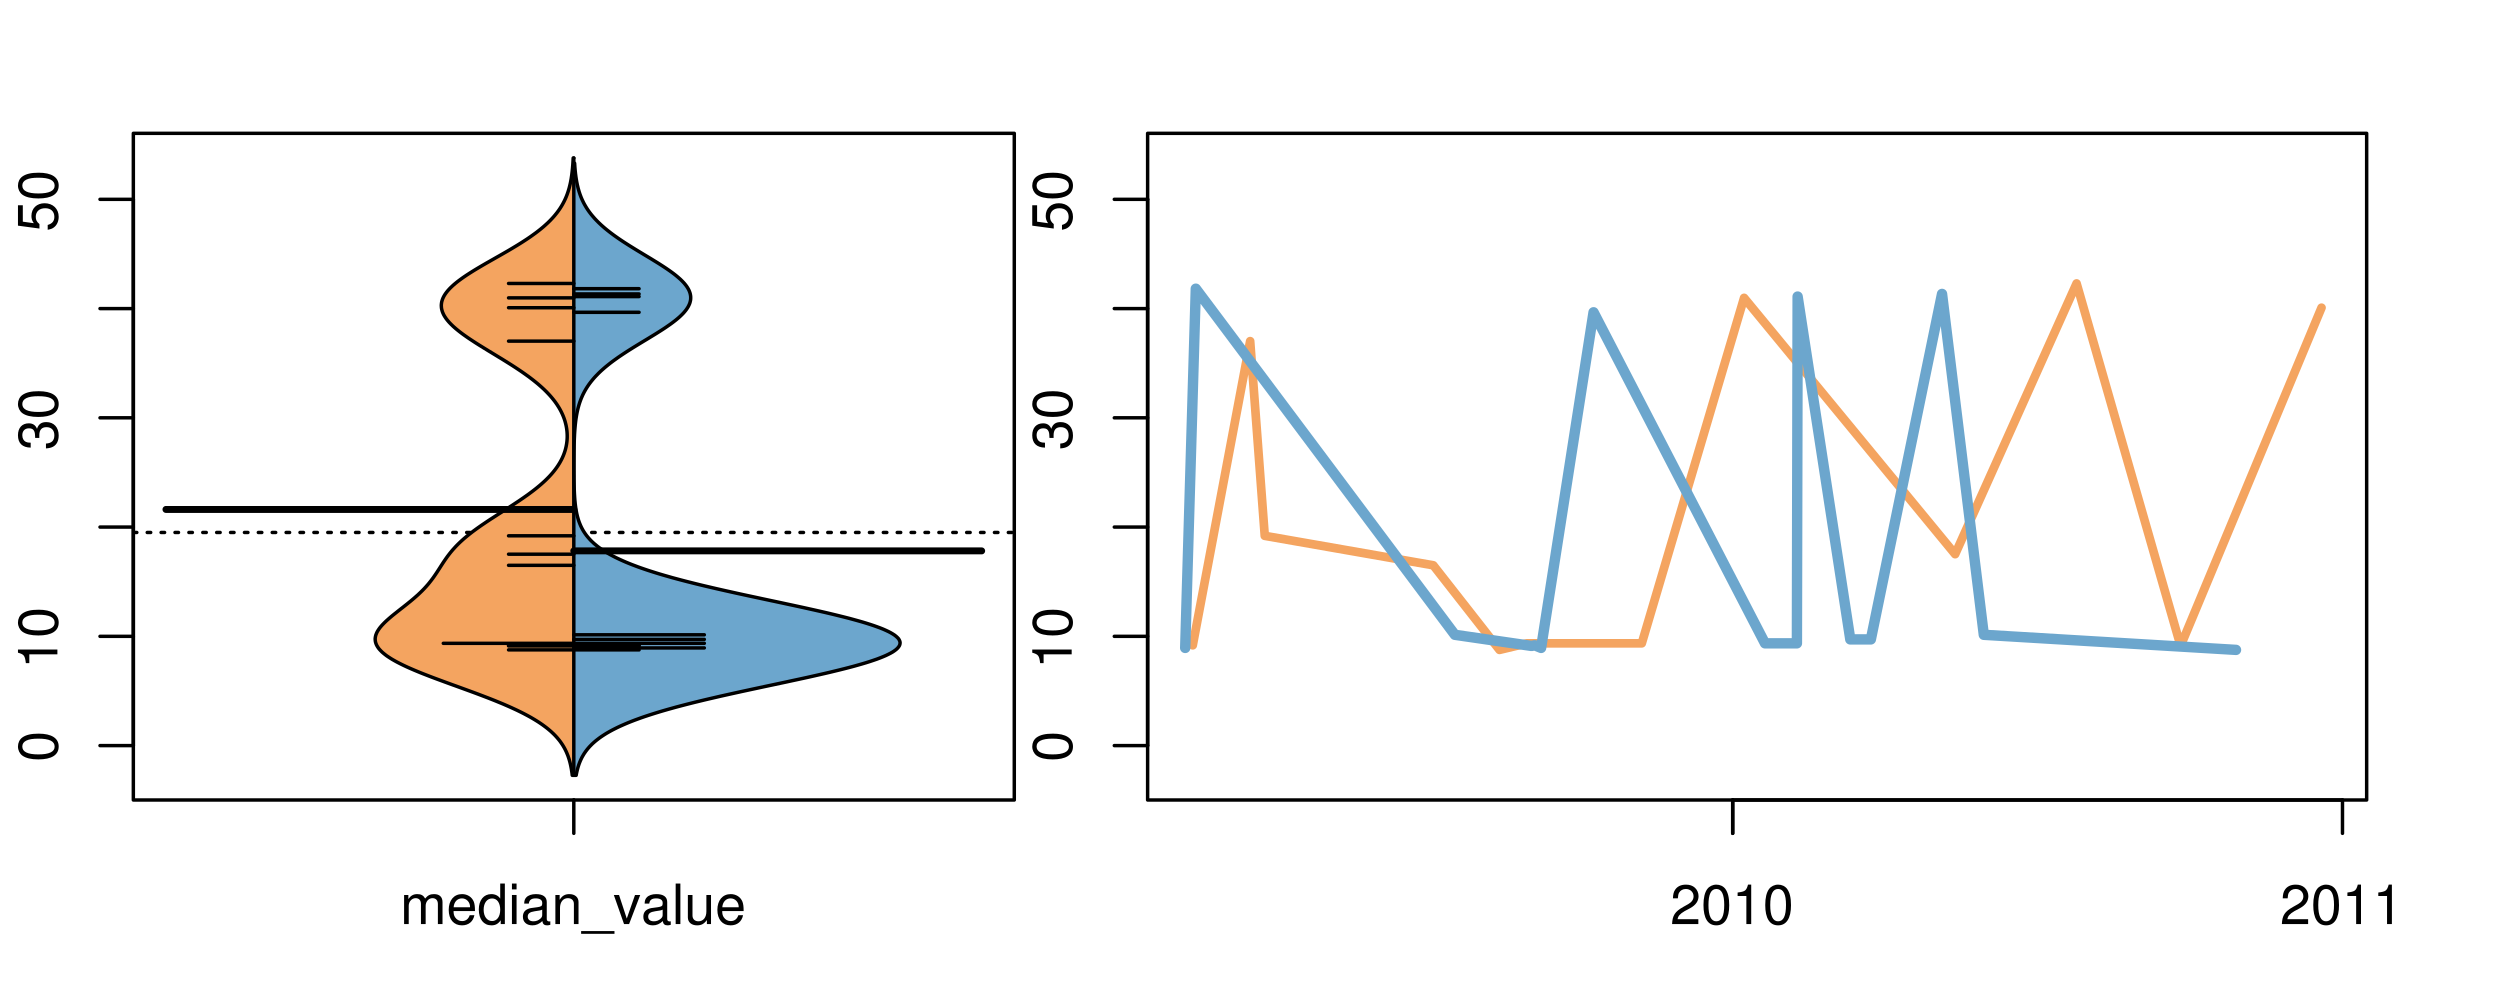 <?xml version="1.0" encoding="UTF-8"?>
<svg xmlns="http://www.w3.org/2000/svg" xmlns:xlink="http://www.w3.org/1999/xlink" width="540pt" height="216pt" viewBox="0 0 540 216" version="1.1">
<defs>
<g>
<symbol overflow="visible" id="glyph0-0">
<path style="stroke:none;" d="M -8.516 -3.297 C -8.516 -2.516 -8.156 -1.781 -7.578 -1.344 C -6.828 -0.797 -5.688 -0.516 -4.109 -0.516 C -1.25 -0.516 0.281 -1.469 0.281 -3.297 C 0.281 -5.094 -1.25 -6.078 -4.047 -6.078 C -5.703 -6.078 -6.797 -5.812 -7.578 -5.25 C -8.172 -4.812 -8.516 -4.109 -8.516 -3.297 Z M -7.578 -3.297 C -7.578 -4.438 -6.422 -5 -4.141 -5 C -1.734 -5 -0.594 -4.453 -0.594 -3.281 C -0.594 -2.156 -1.781 -1.594 -4.109 -1.594 C -6.438 -1.594 -7.578 -2.156 -7.578 -3.297 Z M -7.578 -3.297 "/>
</symbol>
<symbol overflow="visible" id="glyph0-1">
<path style="stroke:none;" d="M -6.062 -3.109 L 0 -3.109 L 0 -4.156 L -8.516 -4.156 L -8.516 -3.469 C -7.203 -3.094 -7.016 -2.859 -6.812 -1.219 L -6.062 -1.219 Z M -6.062 -3.109 "/>
</symbol>
<symbol overflow="visible" id="glyph0-2">
<path style="stroke:none;" d="M -3.906 -2.656 L -3.906 -3.234 C -3.906 -4.391 -3.391 -4.984 -2.359 -4.984 C -1.297 -4.984 -0.656 -4.328 -0.656 -3.234 C -0.656 -2.078 -1.234 -1.516 -2.469 -1.438 L -2.469 -0.391 C -1.781 -0.438 -1.344 -0.547 -0.953 -0.75 C -0.141 -1.188 0.281 -2.031 0.281 -3.188 C 0.281 -4.938 -0.766 -6.078 -2.375 -6.078 C -3.453 -6.078 -4.062 -5.656 -4.406 -4.625 C -4.719 -5.422 -5.312 -5.812 -6.172 -5.812 C -7.625 -5.812 -8.516 -4.844 -8.516 -3.234 C -8.516 -1.516 -7.578 -0.594 -5.766 -0.562 L -5.766 -1.625 C -6.281 -1.625 -6.562 -1.688 -6.828 -1.812 C -7.297 -2.047 -7.578 -2.578 -7.578 -3.234 C -7.578 -4.172 -7.031 -4.734 -6.125 -4.734 C -5.531 -4.734 -5.172 -4.531 -4.984 -4.062 C -4.859 -3.766 -4.812 -3.391 -4.797 -2.656 Z M -3.906 -2.656 "/>
</symbol>
<symbol overflow="visible" id="glyph0-3">
<path style="stroke:none;" d="M -8.516 -5.719 L -8.516 -1.312 L -3.875 -0.688 L -3.875 -1.656 C -4.469 -2.141 -4.672 -2.562 -4.672 -3.219 C -4.672 -4.359 -3.891 -5.078 -2.625 -5.078 C -1.406 -5.078 -0.656 -4.375 -0.656 -3.219 C -0.656 -2.297 -1.125 -1.734 -2.094 -1.469 L -2.094 -0.422 C -1.391 -0.562 -1.062 -0.688 -0.75 -0.938 C -0.094 -1.422 0.281 -2.281 0.281 -3.234 C 0.281 -4.953 -0.969 -6.156 -2.766 -6.156 C -4.453 -6.156 -5.609 -5.047 -5.609 -3.406 C -5.609 -2.812 -5.453 -2.328 -5.094 -1.844 L -7.469 -2.172 L -7.469 -5.719 Z M -8.516 -5.719 "/>
</symbol>
<symbol overflow="visible" id="glyph0-4">
<path style="stroke:none;" d="M -8.75 -5.938 L -8.75 -4.938 L -5.5 -4.938 C -6.125 -4.531 -6.469 -3.859 -6.469 -3.016 C -6.469 -1.375 -5.156 -0.312 -3.156 -0.312 C -1.031 -0.312 0.281 -1.359 0.281 -3.047 C 0.281 -3.906 -0.047 -4.516 -0.828 -5.047 L 0 -5.047 L 0 -5.938 Z M -5.531 -3.188 C -5.531 -4.266 -4.578 -4.938 -3.078 -4.938 C -1.625 -4.938 -0.656 -4.25 -0.656 -3.188 C -0.656 -2.094 -1.625 -1.359 -3.094 -1.359 C -4.562 -1.359 -5.531 -2.094 -5.531 -3.188 Z M -5.531 -3.188 "/>
</symbol>
<symbol overflow="visible" id="glyph0-5">
<path style="stroke:none;" d="M -6.281 -3.094 L -6.281 -2.047 L -7.266 -2.047 C -7.688 -2.047 -7.906 -2.297 -7.906 -2.75 C -7.906 -2.828 -7.906 -2.875 -7.891 -3.094 L -8.719 -3.094 C -8.766 -2.875 -8.781 -2.734 -8.781 -2.531 C -8.781 -1.609 -8.25 -1.062 -7.359 -1.062 L -6.281 -1.062 L -6.281 -0.219 L -5.469 -0.219 L -5.469 -1.062 L 0 -1.062 L 0 -2.047 L -5.469 -2.047 L -5.469 -3.094 Z M -6.281 -3.094 "/>
</symbol>
<symbol overflow="visible" id="glyph0-6">
<path style="stroke:none;" d="M 1.516 -6.938 L 1.516 0.266 L 2.109 0.266 L 2.109 -6.938 Z M 1.516 -6.938 "/>
</symbol>
<symbol overflow="visible" id="glyph0-7">
<path style="stroke:none;" d="M -6.469 -3.266 C -6.469 -1.5 -5.203 -0.438 -3.094 -0.438 C -0.984 -0.438 0.281 -1.484 0.281 -3.281 C 0.281 -5.047 -0.984 -6.125 -3.047 -6.125 C -5.219 -6.125 -6.469 -5.078 -6.469 -3.266 Z M -5.547 -3.281 C -5.547 -4.406 -4.625 -5.078 -3.062 -5.078 C -1.578 -5.078 -0.641 -4.375 -0.641 -3.281 C -0.641 -2.156 -1.578 -1.469 -3.094 -1.469 C -4.609 -1.469 -5.547 -2.156 -5.547 -3.281 Z M -5.547 -3.281 "/>
</symbol>
<symbol overflow="visible" id="glyph0-8">
<path style="stroke:none;" d="M -8.75 -1.828 L -8.75 -0.812 L 0 -0.812 L 0 -1.828 Z M -8.75 -1.828 "/>
</symbol>
<symbol overflow="visible" id="glyph0-9">
<path style="stroke:none;" d="M -1.25 -2.297 L -1.25 -1.047 L 0 -1.047 L 0 -2.297 Z M -1.25 -2.297 "/>
</symbol>
<symbol overflow="visible" id="glyph0-10">
<path style="stroke:none;" d="M -1.047 -6.078 L -1.047 -1.594 C -1.734 -1.703 -2.188 -2.094 -2.797 -3.125 L -3.438 -4.328 C -4.094 -5.516 -4.969 -6.125 -6.016 -6.125 C -6.719 -6.125 -7.375 -5.844 -7.844 -5.344 C -8.297 -4.844 -8.516 -4.219 -8.516 -3.406 C -8.516 -2.328 -8.125 -1.531 -7.406 -1.062 C -6.953 -0.75 -6.422 -0.625 -5.562 -0.594 L -5.562 -1.656 C -6.125 -1.688 -6.484 -1.766 -6.75 -1.906 C -7.266 -2.188 -7.578 -2.734 -7.578 -3.375 C -7.578 -4.328 -6.906 -5.047 -5.984 -5.047 C -5.312 -5.047 -4.734 -4.656 -4.312 -3.906 L -3.688 -2.797 C -2.672 -1.016 -1.875 -0.5 0 -0.406 L 0 -6.078 Z M -1.047 -6.078 "/>
</symbol>
<symbol overflow="visible" id="glyph0-11">
<path style="stroke:none;" d="M 0 -3.422 L -6.281 -5.828 L -6.281 -4.703 L -1.188 -2.922 L -6.281 -1.25 L -6.281 -0.125 L 0 -2.328 Z M 0 -3.422 "/>
</symbol>
<symbol overflow="visible" id="glyph0-12">
<path style="stroke:none;" d="M -0.594 -6.422 C -0.562 -6.312 -0.562 -6.266 -0.562 -6.203 C -0.562 -5.859 -0.75 -5.656 -1.062 -5.656 L -4.75 -5.656 C -5.875 -5.656 -6.469 -4.844 -6.469 -3.297 C -6.469 -2.391 -6.203 -1.625 -5.734 -1.219 C -5.406 -0.922 -5.047 -0.797 -4.422 -0.781 L -4.422 -1.781 C -5.203 -1.875 -5.547 -2.328 -5.547 -3.266 C -5.547 -4.156 -5.203 -4.672 -4.609 -4.672 L -4.344 -4.672 C -3.922 -4.672 -3.75 -4.422 -3.641 -3.625 C -3.469 -2.203 -3.422 -1.984 -3.266 -1.609 C -2.969 -0.875 -2.406 -0.5 -1.578 -0.5 C -0.438 -0.5 0.281 -1.297 0.281 -2.562 C 0.281 -3.359 0 -4 -0.641 -4.703 C -0.016 -4.781 0.281 -5.094 0.281 -5.734 C 0.281 -5.938 0.25 -6.094 0.172 -6.422 Z M -1.984 -4.672 C -1.641 -4.672 -1.438 -4.578 -1.156 -4.266 C -0.797 -3.859 -0.594 -3.375 -0.594 -2.781 C -0.594 -2 -0.969 -1.547 -1.609 -1.547 C -2.266 -1.547 -2.609 -1.984 -2.766 -3.062 C -2.906 -4.109 -2.953 -4.328 -3.109 -4.672 Z M -1.984 -4.672 "/>
</symbol>
<symbol overflow="visible" id="glyph0-13">
<path style="stroke:none;" d="M 0 -5.781 L -6.281 -5.781 L -6.281 -4.781 L -2.719 -4.781 C -1.438 -4.781 -0.594 -4.109 -0.594 -3.078 C -0.594 -2.281 -1.078 -1.781 -1.844 -1.781 L -6.281 -1.781 L -6.281 -0.781 L -1.438 -0.781 C -0.391 -0.781 0.281 -1.562 0.281 -2.781 C 0.281 -3.703 -0.047 -4.297 -0.875 -4.891 L 0 -4.891 Z M 0 -5.781 "/>
</symbol>
<symbol overflow="visible" id="glyph0-14">
<path style="stroke:none;" d="M -2.812 -6.156 C -3.766 -6.156 -4.344 -6.078 -4.812 -5.906 C -5.844 -5.5 -6.469 -4.531 -6.469 -3.359 C -6.469 -1.609 -5.125 -0.484 -3.062 -0.484 C -1 -0.484 0.281 -1.578 0.281 -3.344 C 0.281 -4.781 -0.547 -5.766 -1.906 -6.031 L -1.906 -5.016 C -1.078 -4.734 -0.641 -4.172 -0.641 -3.375 C -0.641 -2.734 -0.938 -2.203 -1.469 -1.859 C -1.828 -1.625 -2.188 -1.531 -2.812 -1.531 Z M -3.625 -1.547 C -4.781 -1.625 -5.547 -2.344 -5.547 -3.344 C -5.547 -4.328 -4.734 -5.094 -3.703 -5.094 C -3.672 -5.094 -3.641 -5.094 -3.625 -5.078 Z M -3.625 -1.547 "/>
</symbol>
<symbol overflow="visible" id="glyph1-0">
<path style="stroke:none;" d="M 0.844 -6.281 L 0.844 0 L 1.844 0 L 1.844 -3.953 C 1.844 -4.859 2.516 -5.594 3.328 -5.594 C 4.062 -5.594 4.484 -5.141 4.484 -4.328 L 4.484 0 L 5.5 0 L 5.5 -3.953 C 5.5 -4.859 6.156 -5.594 6.969 -5.594 C 7.703 -5.594 8.141 -5.125 8.141 -4.328 L 8.141 0 L 9.141 0 L 9.141 -4.719 C 9.141 -5.844 8.5 -6.469 7.312 -6.469 C 6.484 -6.469 5.969 -6.219 5.391 -5.516 C 5.016 -6.188 4.516 -6.469 3.703 -6.469 C 2.859 -6.469 2.297 -6.156 1.766 -5.406 L 1.766 -6.281 Z M 0.844 -6.281 "/>
</symbol>
<symbol overflow="visible" id="glyph1-1">
<path style="stroke:none;" d="M 6.156 -2.812 C 6.156 -3.766 6.078 -4.344 5.906 -4.812 C 5.5 -5.844 4.531 -6.469 3.359 -6.469 C 1.609 -6.469 0.484 -5.125 0.484 -3.062 C 0.484 -1 1.578 0.281 3.344 0.281 C 4.781 0.281 5.766 -0.547 6.031 -1.906 L 5.016 -1.906 C 4.734 -1.078 4.172 -0.641 3.375 -0.641 C 2.734 -0.641 2.203 -0.938 1.859 -1.469 C 1.625 -1.828 1.531 -2.188 1.531 -2.812 Z M 1.547 -3.625 C 1.625 -4.781 2.344 -5.547 3.344 -5.547 C 4.328 -5.547 5.094 -4.734 5.094 -3.703 C 5.094 -3.672 5.094 -3.641 5.078 -3.625 Z M 1.547 -3.625 "/>
</symbol>
<symbol overflow="visible" id="glyph1-2">
<path style="stroke:none;" d="M 5.938 -8.75 L 4.938 -8.75 L 4.938 -5.5 C 4.531 -6.125 3.859 -6.469 3.016 -6.469 C 1.375 -6.469 0.312 -5.156 0.312 -3.156 C 0.312 -1.031 1.359 0.281 3.047 0.281 C 3.906 0.281 4.516 -0.047 5.047 -0.828 L 5.047 0 L 5.938 0 Z M 3.188 -5.531 C 4.266 -5.531 4.938 -4.578 4.938 -3.078 C 4.938 -1.625 4.25 -0.656 3.188 -0.656 C 2.094 -0.656 1.359 -1.625 1.359 -3.094 C 1.359 -4.562 2.094 -5.531 3.188 -5.531 Z M 3.188 -5.531 "/>
</symbol>
<symbol overflow="visible" id="glyph1-3">
<path style="stroke:none;" d="M 1.797 -6.281 L 0.797 -6.281 L 0.797 0 L 1.797 0 Z M 1.797 -8.75 L 0.797 -8.75 L 0.797 -7.484 L 1.797 -7.484 Z M 1.797 -8.75 "/>
</symbol>
<symbol overflow="visible" id="glyph1-4">
<path style="stroke:none;" d="M 6.422 -0.594 C 6.312 -0.562 6.266 -0.562 6.203 -0.562 C 5.859 -0.562 5.656 -0.75 5.656 -1.062 L 5.656 -4.75 C 5.656 -5.875 4.844 -6.469 3.297 -6.469 C 2.391 -6.469 1.625 -6.203 1.219 -5.734 C 0.922 -5.406 0.797 -5.047 0.781 -4.422 L 1.781 -4.422 C 1.875 -5.203 2.328 -5.547 3.266 -5.547 C 4.156 -5.547 4.672 -5.203 4.672 -4.609 L 4.672 -4.344 C 4.672 -3.922 4.422 -3.75 3.625 -3.641 C 2.203 -3.469 1.984 -3.422 1.609 -3.266 C 0.875 -2.969 0.5 -2.406 0.5 -1.578 C 0.5 -0.438 1.297 0.281 2.562 0.281 C 3.359 0.281 4 0 4.703 -0.641 C 4.781 -0.016 5.094 0.281 5.734 0.281 C 5.938 0.281 6.094 0.25 6.422 0.172 Z M 4.672 -1.984 C 4.672 -1.641 4.578 -1.438 4.266 -1.156 C 3.859 -0.797 3.375 -0.594 2.781 -0.594 C 2 -0.594 1.547 -0.969 1.547 -1.609 C 1.547 -2.266 1.984 -2.609 3.062 -2.766 C 4.109 -2.906 4.328 -2.953 4.672 -3.109 Z M 4.672 -1.984 "/>
</symbol>
<symbol overflow="visible" id="glyph1-5">
<path style="stroke:none;" d="M 0.844 -6.281 L 0.844 0 L 1.844 0 L 1.844 -3.469 C 1.844 -4.75 2.516 -5.594 3.547 -5.594 C 4.344 -5.594 4.844 -5.109 4.844 -4.359 L 4.844 0 L 5.844 0 L 5.844 -4.75 C 5.844 -5.797 5.062 -6.469 3.859 -6.469 C 2.922 -6.469 2.312 -6.109 1.766 -5.234 L 1.766 -6.281 Z M 0.844 -6.281 "/>
</symbol>
<symbol overflow="visible" id="glyph1-6">
<path style="stroke:none;" d="M 6.938 1.516 L -0.266 1.516 L -0.266 2.109 L 6.938 2.109 Z M 6.938 1.516 "/>
</symbol>
<symbol overflow="visible" id="glyph1-7">
<path style="stroke:none;" d="M 3.422 0 L 5.828 -6.281 L 4.703 -6.281 L 2.922 -1.188 L 1.25 -6.281 L 0.125 -6.281 L 2.328 0 Z M 3.422 0 "/>
</symbol>
<symbol overflow="visible" id="glyph1-8">
<path style="stroke:none;" d="M 1.828 -8.75 L 0.812 -8.75 L 0.812 0 L 1.828 0 Z M 1.828 -8.75 "/>
</symbol>
<symbol overflow="visible" id="glyph1-9">
<path style="stroke:none;" d="M 5.781 0 L 5.781 -6.281 L 4.781 -6.281 L 4.781 -2.719 C 4.781 -1.438 4.109 -0.594 3.078 -0.594 C 2.281 -0.594 1.781 -1.078 1.781 -1.844 L 1.781 -6.281 L 0.781 -6.281 L 0.781 -1.438 C 0.781 -0.391 1.562 0.281 2.781 0.281 C 3.703 0.281 4.297 -0.047 4.891 -0.875 L 4.891 0 Z M 5.781 0 "/>
</symbol>
<symbol overflow="visible" id="glyph1-10">
<path style="stroke:none;" d="M 6.078 -1.047 L 1.594 -1.047 C 1.703 -1.734 2.094 -2.188 3.125 -2.797 L 4.328 -3.438 C 5.516 -4.094 6.125 -4.969 6.125 -6.016 C 6.125 -6.719 5.844 -7.375 5.344 -7.844 C 4.844 -8.297 4.219 -8.516 3.406 -8.516 C 2.328 -8.516 1.531 -8.125 1.062 -7.406 C 0.75 -6.953 0.625 -6.422 0.594 -5.562 L 1.656 -5.562 C 1.688 -6.125 1.766 -6.484 1.906 -6.75 C 2.188 -7.266 2.734 -7.578 3.375 -7.578 C 4.328 -7.578 5.047 -6.906 5.047 -5.984 C 5.047 -5.312 4.656 -4.734 3.906 -4.312 L 2.797 -3.688 C 1.016 -2.672 0.5 -1.875 0.406 0 L 6.078 0 Z M 6.078 -1.047 "/>
</symbol>
<symbol overflow="visible" id="glyph1-11">
<path style="stroke:none;" d="M 3.297 -8.516 C 2.516 -8.516 1.781 -8.156 1.344 -7.578 C 0.797 -6.828 0.516 -5.688 0.516 -4.109 C 0.516 -1.25 1.469 0.281 3.297 0.281 C 5.094 0.281 6.078 -1.25 6.078 -4.047 C 6.078 -5.703 5.812 -6.797 5.25 -7.578 C 4.812 -8.172 4.109 -8.516 3.297 -8.516 Z M 3.297 -7.578 C 4.438 -7.578 5 -6.422 5 -4.141 C 5 -1.734 4.453 -0.594 3.281 -0.594 C 2.156 -0.594 1.594 -1.781 1.594 -4.109 C 1.594 -6.438 2.156 -7.578 3.297 -7.578 Z M 3.297 -7.578 "/>
</symbol>
<symbol overflow="visible" id="glyph1-12">
<path style="stroke:none;" d="M 3.109 -6.062 L 3.109 0 L 4.156 0 L 4.156 -8.516 L 3.469 -8.516 C 3.094 -7.203 2.859 -7.016 1.219 -6.812 L 1.219 -6.062 Z M 3.109 -6.062 "/>
</symbol>
</g>
<clipPath id="clip1">
  <path d="M 28.801 28.801 L 220.086 28.801 L 220.086 173.801 L 28.801 173.801 Z M 28.801 28.801 "/>
</clipPath>
<clipPath id="clip2">
  <path d="M 247.887 28.801 L 512.199 28.801 L 512.199 173.801 L 247.887 173.801 Z M 247.887 28.801 "/>
</clipPath>
<clipPath id="clip3">
  <path d="M 233.484 14.398 L 526.598 14.398 L 526.598 188.199 L 233.484 188.199 Z M 233.484 14.398 "/>
</clipPath>
<clipPath id="clip4">
  <path d="M 247.887 28.801 L 512.199 28.801 L 512.199 173.801 L 247.887 173.801 Z M 247.887 28.801 "/>
</clipPath>
</defs>
<g id="surface141">
<path style="fill:none;stroke-width:0.75;stroke-linecap:round;stroke-linejoin:round;stroke:rgb(0%,0%,0%);stroke-opacity:1;stroke-miterlimit:10;" d="M 28.801 172.801 L 219.086 172.801 L 219.086 28.801 L 28.801 28.801 L 28.801 172.801 "/>
<path style="fill:none;stroke-width:0.75;stroke-linecap:round;stroke-linejoin:round;stroke:rgb(0%,0%,0%);stroke-opacity:1;stroke-miterlimit:10;" d="M 28.801 161.047 L 28.801 43.055 "/>
<path style="fill:none;stroke-width:0.75;stroke-linecap:round;stroke-linejoin:round;stroke:rgb(0%,0%,0%);stroke-opacity:1;stroke-miterlimit:10;" d="M 28.801 161.047 L 21.602 161.047 "/>
<path style="fill:none;stroke-width:0.75;stroke-linecap:round;stroke-linejoin:round;stroke:rgb(0%,0%,0%);stroke-opacity:1;stroke-miterlimit:10;" d="M 28.801 137.449 L 21.602 137.449 "/>
<path style="fill:none;stroke-width:0.75;stroke-linecap:round;stroke-linejoin:round;stroke:rgb(0%,0%,0%);stroke-opacity:1;stroke-miterlimit:10;" d="M 28.801 113.848 L 21.602 113.848 "/>
<path style="fill:none;stroke-width:0.75;stroke-linecap:round;stroke-linejoin:round;stroke:rgb(0%,0%,0%);stroke-opacity:1;stroke-miterlimit:10;" d="M 28.801 90.25 L 21.602 90.25 "/>
<path style="fill:none;stroke-width:0.75;stroke-linecap:round;stroke-linejoin:round;stroke:rgb(0%,0%,0%);stroke-opacity:1;stroke-miterlimit:10;" d="M 28.801 66.652 L 21.602 66.652 "/>
<path style="fill:none;stroke-width:0.75;stroke-linecap:round;stroke-linejoin:round;stroke:rgb(0%,0%,0%);stroke-opacity:1;stroke-miterlimit:10;" d="M 28.801 43.055 L 21.602 43.055 "/>
<g style="fill:rgb(0%,0%,0%);fill-opacity:1;">
  <use xlink:href="#glyph0-0" x="12.396" y="164.547"/>
</g>
<g style="fill:rgb(0%,0%,0%);fill-opacity:1;">
  <use xlink:href="#glyph0-1" x="12.396" y="144.449"/>
  <use xlink:href="#glyph0-0" x="12.396" y="137.777"/>
</g>
<g style="fill:rgb(0%,0%,0%);fill-opacity:1;">
  <use xlink:href="#glyph0-2" x="12.396" y="97.25"/>
  <use xlink:href="#glyph0-0" x="12.396" y="90.578"/>
</g>
<g style="fill:rgb(0%,0%,0%);fill-opacity:1;">
  <use xlink:href="#glyph0-3" x="12.396" y="50.055"/>
  <use xlink:href="#glyph0-0" x="12.396" y="43.383"/>
</g>
<path style="fill:none;stroke-width:0.75;stroke-linecap:round;stroke-linejoin:round;stroke:rgb(0%,0%,0%);stroke-opacity:1;stroke-miterlimit:10;" d="M 123.941 172.801 L 123.941 172.801 "/>
<path style="fill:none;stroke-width:0.75;stroke-linecap:round;stroke-linejoin:round;stroke:rgb(0%,0%,0%);stroke-opacity:1;stroke-miterlimit:10;" d="M 123.941 172.801 L 123.941 180 "/>
<g style="fill:rgb(0%,0%,0%);fill-opacity:1;">
  <use xlink:href="#glyph1-0" x="86.441" y="199.596"/>
  <use xlink:href="#glyph1-1" x="96.438" y="199.596"/>
  <use xlink:href="#glyph1-2" x="103.109" y="199.596"/>
  <use xlink:href="#glyph1-3" x="109.781" y="199.596"/>
  <use xlink:href="#glyph1-4" x="112.445" y="199.596"/>
  <use xlink:href="#glyph1-5" x="119.117" y="199.596"/>
  <use xlink:href="#glyph1-6" x="125.789" y="199.596"/>
  <use xlink:href="#glyph1-7" x="132.461" y="199.596"/>
  <use xlink:href="#glyph1-4" x="138.461" y="199.596"/>
  <use xlink:href="#glyph1-8" x="145.133" y="199.596"/>
  <use xlink:href="#glyph1-9" x="147.797" y="199.596"/>
  <use xlink:href="#glyph1-1" x="154.469" y="199.596"/>
</g>
<g clip-path="url(#clip1)" clip-rule="nonzero">
<path style="fill:none;stroke-width:0.75;stroke-linecap:round;stroke-linejoin:round;stroke:rgb(0%,0%,0%);stroke-opacity:1;stroke-dasharray:0.75,2.25;stroke-miterlimit:10;" d="M 28.801 115.016 L 219.086 115.016 "/>
<path style=" stroke:none;fill-rule:nonzero;fill:rgb(95.686%,64.314%,37.647%);fill-opacity:1;" d="M 123.941 34.133 L 123.809 34.133 L 123.793 34.395 L 123.781 34.656 L 123.766 34.918 L 123.75 35.176 L 123.734 35.438 L 123.715 35.699 L 123.691 35.961 L 123.672 36.223 L 123.648 36.48 L 123.594 37.004 L 123.562 37.266 L 123.531 37.523 L 123.5 37.785 L 123.383 38.57 L 123.336 38.828 L 123.289 39.09 L 123.238 39.352 L 123.184 39.613 L 123.125 39.875 L 123.062 40.133 L 122.93 40.656 L 122.773 41.18 L 122.691 41.438 L 122.512 41.961 L 122.309 42.484 L 122.199 42.742 L 122.082 43.004 L 121.961 43.266 L 121.832 43.527 L 121.695 43.789 L 121.555 44.047 L 121.406 44.309 L 121.25 44.57 L 121.086 44.832 L 120.918 45.094 L 120.738 45.352 L 120.551 45.613 L 120.359 45.875 L 120.152 46.137 L 119.941 46.398 L 119.727 46.656 L 119.496 46.918 L 119.258 47.18 L 119.012 47.441 L 118.758 47.703 L 118.496 47.961 L 118.223 48.223 L 117.938 48.484 L 117.648 48.746 L 117.348 49.008 L 117.039 49.266 L 116.723 49.527 L 116.391 49.789 L 116.055 50.051 L 115.711 50.312 L 115.355 50.57 L 114.992 50.832 L 114.625 51.094 L 114.246 51.355 L 113.859 51.617 L 113.465 51.875 L 113.062 52.137 L 112.656 52.398 L 112.238 52.66 L 111.816 52.922 L 111.391 53.18 L 110.957 53.441 L 110.52 53.703 L 110.078 53.965 L 109.633 54.227 L 109.184 54.484 L 108.73 54.746 L 107.816 55.27 L 107.359 55.527 L 106.898 55.789 L 106.441 56.051 L 105.98 56.312 L 105.523 56.574 L 105.066 56.832 L 104.613 57.094 L 104.164 57.355 L 103.719 57.617 L 103.277 57.879 L 102.844 58.137 L 102.414 58.398 L 101.992 58.66 L 101.578 58.922 L 101.168 59.184 L 100.77 59.441 L 100.383 59.703 L 100 59.965 L 99.637 60.227 L 99.281 60.488 L 98.934 60.746 L 98.605 61.008 L 98.285 61.27 L 97.98 61.531 L 97.691 61.793 L 97.418 62.051 L 97.156 62.312 L 96.914 62.574 L 96.684 62.836 L 96.473 63.098 L 96.281 63.355 L 96.102 63.617 L 95.941 63.879 L 95.801 64.141 L 95.676 64.402 L 95.574 64.66 L 95.488 64.922 L 95.414 65.184 L 95.367 65.445 L 95.336 65.707 L 95.32 65.965 L 95.332 66.227 L 95.352 66.488 L 95.395 66.75 L 95.461 67.012 L 95.535 67.27 L 95.633 67.531 L 95.75 67.793 L 95.879 68.055 L 96.031 68.316 L 96.199 68.574 L 96.375 68.836 L 96.578 69.098 L 96.793 69.359 L 97.02 69.621 L 97.266 69.879 L 97.523 70.141 L 97.793 70.402 L 98.082 70.664 L 98.379 70.926 L 98.688 71.184 L 99.012 71.445 L 99.344 71.707 L 99.688 71.969 L 100.039 72.23 L 100.402 72.488 L 100.773 72.75 L 101.152 73.012 L 101.539 73.273 L 101.934 73.531 L 102.332 73.793 L 102.734 74.055 L 103.562 74.578 L 103.98 74.836 L 104.402 75.098 L 105.68 75.883 L 106.109 76.141 L 107.398 76.926 L 107.824 77.188 L 108.254 77.445 L 109.098 77.969 L 109.934 78.492 L 110.344 78.75 L 110.754 79.012 L 111.156 79.273 L 111.555 79.535 L 111.949 79.797 L 112.336 80.055 L 112.719 80.316 L 113.094 80.578 L 113.465 80.84 L 113.828 81.102 L 114.188 81.359 L 114.535 81.621 L 114.879 81.883 L 115.215 82.145 L 115.543 82.406 L 115.863 82.664 L 116.18 82.926 L 116.484 83.188 L 116.781 83.449 L 117.074 83.711 L 117.352 83.969 L 117.629 84.23 L 117.895 84.492 L 118.152 84.754 L 118.402 85.016 L 118.645 85.273 L 118.879 85.535 L 119.105 85.797 L 119.324 86.059 L 119.535 86.32 L 119.738 86.578 L 119.934 86.84 L 120.301 87.363 L 120.469 87.625 L 120.633 87.883 L 120.793 88.145 L 120.941 88.406 L 121.082 88.668 L 121.219 88.93 L 121.344 89.188 L 121.465 89.449 L 121.582 89.711 L 121.688 89.973 L 121.789 90.234 L 121.883 90.492 L 121.969 90.754 L 122.051 91.016 L 122.121 91.277 L 122.188 91.539 L 122.25 91.797 L 122.305 92.059 L 122.352 92.32 L 122.395 92.582 L 122.43 92.84 L 122.461 93.102 L 122.484 93.363 L 122.5 93.625 L 122.512 93.887 L 122.516 94.145 L 122.516 94.406 L 122.508 94.668 L 122.492 94.93 L 122.473 95.191 L 122.445 95.449 L 122.41 95.711 L 122.371 95.973 L 122.324 96.234 L 122.273 96.496 L 122.211 96.754 L 122.148 97.016 L 122.074 97.277 L 121.992 97.539 L 121.906 97.801 L 121.812 98.059 L 121.711 98.32 L 121.602 98.582 L 121.484 98.844 L 121.363 99.105 L 121.23 99.363 L 121.09 99.625 L 120.945 99.887 L 120.789 100.148 L 120.625 100.41 L 120.457 100.668 L 120.277 100.93 L 120.09 101.191 L 119.895 101.453 L 119.691 101.715 L 119.48 101.973 L 119.262 102.234 L 119.031 102.496 L 118.793 102.758 L 118.547 103.02 L 118.293 103.277 L 118.031 103.539 L 117.762 103.801 L 117.48 104.062 L 117.191 104.324 L 116.898 104.582 L 116.594 104.844 L 116.281 105.105 L 115.965 105.367 L 115.637 105.629 L 115.305 105.887 L 114.965 106.148 L 114.262 106.672 L 113.902 106.934 L 113.535 107.191 L 113.164 107.453 L 112.785 107.715 L 112.02 108.238 L 111.625 108.496 L 111.23 108.758 L 110.434 109.281 L 110.031 109.543 L 109.625 109.801 L 109.219 110.062 L 108.809 110.324 L 108.402 110.586 L 107.992 110.844 L 106.773 111.629 L 106.371 111.891 L 105.969 112.148 L 105.57 112.41 L 105.176 112.672 L 104.402 113.195 L 104.02 113.453 L 103.645 113.715 L 103.273 113.977 L 102.91 114.238 L 102.551 114.5 L 102.199 114.758 L 101.855 115.02 L 101.52 115.281 L 101.191 115.543 L 100.871 115.805 L 100.559 116.062 L 100.25 116.324 L 99.953 116.586 L 99.664 116.848 L 99.383 117.109 L 99.113 117.367 L 98.848 117.629 L 98.59 117.891 L 98.344 118.152 L 98.105 118.414 L 97.871 118.672 L 97.645 118.934 L 97.426 119.195 L 97.215 119.457 L 97.012 119.719 L 96.812 119.977 L 96.617 120.238 L 96.43 120.5 L 96.246 120.762 L 96.066 121.023 L 95.891 121.281 L 95.715 121.543 L 95.547 121.805 L 95.375 122.066 L 95.207 122.328 L 95.043 122.586 L 94.707 123.109 L 94.535 123.371 L 94.367 123.633 L 94.191 123.891 L 94.016 124.152 L 93.836 124.414 L 93.652 124.676 L 93.465 124.938 L 93.27 125.195 L 93.07 125.457 L 92.656 125.98 L 92.438 126.242 L 92.211 126.5 L 91.98 126.762 L 91.738 127.023 L 91.492 127.285 L 91.238 127.547 L 90.977 127.805 L 90.707 128.066 L 90.43 128.328 L 90.145 128.59 L 89.855 128.848 L 89.559 129.109 L 89.254 129.371 L 88.945 129.633 L 88.629 129.895 L 88.309 130.152 L 87.988 130.414 L 87.66 130.676 L 87.328 130.938 L 87 131.199 L 86.664 131.457 L 86 131.98 L 85.344 132.504 L 85.02 132.762 L 84.699 133.023 L 84.387 133.285 L 84.082 133.547 L 83.785 133.809 L 83.496 134.066 L 83.219 134.328 L 82.953 134.59 L 82.699 134.852 L 82.457 135.113 L 82.234 135.371 L 82.023 135.633 L 81.836 135.895 L 81.664 136.156 L 81.504 136.418 L 81.375 136.676 L 81.266 136.938 L 81.168 137.199 L 81.105 137.461 L 81.062 137.723 L 81.035 137.98 L 81.047 138.242 L 81.074 138.504 L 81.129 138.766 L 81.215 139.027 L 81.32 139.285 L 81.457 139.547 L 81.621 139.809 L 81.805 140.07 L 82.027 140.332 L 82.273 140.59 L 82.535 140.852 L 82.84 141.113 L 83.164 141.375 L 83.504 141.637 L 83.887 141.895 L 84.289 142.156 L 84.707 142.418 L 85.164 142.68 L 85.633 142.941 L 86.125 143.199 L 86.645 143.461 L 87.18 143.723 L 87.734 143.984 L 88.312 144.246 L 88.902 144.504 L 89.512 144.766 L 90.137 145.027 L 90.773 145.289 L 91.43 145.551 L 92.094 145.809 L 92.766 146.07 L 93.453 146.332 L 94.148 146.594 L 94.848 146.852 L 95.555 147.113 L 96.266 147.375 L 96.98 147.637 L 97.699 147.898 L 98.418 148.156 L 99.855 148.68 L 101.285 149.203 L 101.992 149.461 L 102.699 149.723 L 103.398 149.984 L 104.09 150.246 L 104.773 150.508 L 105.449 150.766 L 106.113 151.027 L 106.773 151.289 L 107.414 151.551 L 108.051 151.812 L 108.676 152.07 L 109.281 152.332 L 109.879 152.594 L 110.465 152.855 L 111.031 153.117 L 111.59 153.375 L 112.133 153.637 L 112.66 153.898 L 113.176 154.16 L 113.672 154.422 L 114.152 154.68 L 114.625 154.941 L 115.074 155.203 L 115.512 155.465 L 115.938 155.727 L 116.344 155.984 L 116.734 156.246 L 117.117 156.508 L 117.477 156.77 L 117.828 157.031 L 118.164 157.289 L 118.484 157.551 L 118.793 157.812 L 119.09 158.074 L 119.367 158.336 L 119.637 158.594 L 119.895 158.855 L 120.137 159.117 L 120.371 159.379 L 120.59 159.641 L 120.801 159.898 L 121.004 160.16 L 121.188 160.422 L 121.367 160.684 L 121.539 160.945 L 121.695 161.203 L 121.848 161.465 L 121.992 161.727 L 122.125 161.988 L 122.25 162.25 L 122.371 162.508 L 122.48 162.77 L 122.586 163.031 L 122.688 163.293 L 122.777 163.555 L 122.863 163.812 L 122.945 164.074 L 123.094 164.598 L 123.156 164.855 L 123.219 165.117 L 123.277 165.379 L 123.379 165.902 L 123.426 166.16 L 123.543 166.945 L 123.574 167.207 L 123.605 167.465 L 123.941 167.465 Z M 123.941 34.133 "/>
<path style="fill:none;stroke-width:0.75;stroke-linecap:round;stroke-linejoin:round;stroke:rgb(0%,0%,0%);stroke-opacity:1;stroke-miterlimit:10;" d="M 123.941 34.133 L 123.809 34.133 L 123.793 34.395 L 123.781 34.656 L 123.766 34.918 L 123.75 35.176 L 123.734 35.438 L 123.715 35.699 L 123.691 35.961 L 123.672 36.223 L 123.648 36.48 L 123.594 37.004 L 123.562 37.266 L 123.531 37.523 L 123.5 37.785 L 123.383 38.57 L 123.336 38.828 L 123.289 39.09 L 123.238 39.352 L 123.184 39.613 L 123.125 39.875 L 123.062 40.133 L 122.93 40.656 L 122.773 41.18 L 122.691 41.438 L 122.512 41.961 L 122.309 42.484 L 122.199 42.742 L 122.082 43.004 L 121.961 43.266 L 121.832 43.527 L 121.695 43.789 L 121.555 44.047 L 121.406 44.309 L 121.25 44.57 L 121.086 44.832 L 120.918 45.094 L 120.738 45.352 L 120.551 45.613 L 120.359 45.875 L 120.152 46.137 L 119.941 46.398 L 119.727 46.656 L 119.496 46.918 L 119.258 47.18 L 119.012 47.441 L 118.758 47.703 L 118.496 47.961 L 118.223 48.223 L 117.938 48.484 L 117.648 48.746 L 117.348 49.008 L 117.039 49.266 L 116.723 49.527 L 116.391 49.789 L 116.055 50.051 L 115.711 50.312 L 115.355 50.57 L 114.992 50.832 L 114.625 51.094 L 114.246 51.355 L 113.859 51.617 L 113.465 51.875 L 113.062 52.137 L 112.656 52.398 L 112.238 52.66 L 111.816 52.922 L 111.391 53.18 L 110.957 53.441 L 110.52 53.703 L 110.078 53.965 L 109.633 54.227 L 109.184 54.484 L 108.73 54.746 L 107.816 55.27 L 107.359 55.527 L 106.898 55.789 L 106.441 56.051 L 105.98 56.312 L 105.523 56.574 L 105.066 56.832 L 104.613 57.094 L 104.164 57.355 L 103.719 57.617 L 103.277 57.879 L 102.844 58.137 L 102.414 58.398 L 101.992 58.66 L 101.578 58.922 L 101.168 59.184 L 100.77 59.441 L 100.383 59.703 L 100 59.965 L 99.637 60.227 L 99.281 60.488 L 98.934 60.746 L 98.605 61.008 L 98.285 61.27 L 97.98 61.531 L 97.691 61.793 L 97.418 62.051 L 97.156 62.312 L 96.914 62.574 L 96.684 62.836 L 96.473 63.098 L 96.281 63.355 L 96.102 63.617 L 95.941 63.879 L 95.801 64.141 L 95.676 64.402 L 95.574 64.66 L 95.488 64.922 L 95.414 65.184 L 95.367 65.445 L 95.336 65.707 L 95.32 65.965 L 95.332 66.227 L 95.352 66.488 L 95.395 66.75 L 95.461 67.012 L 95.535 67.27 L 95.633 67.531 L 95.75 67.793 L 95.879 68.055 L 96.031 68.316 L 96.199 68.574 L 96.375 68.836 L 96.578 69.098 L 96.793 69.359 L 97.02 69.621 L 97.266 69.879 L 97.523 70.141 L 97.793 70.402 L 98.082 70.664 L 98.379 70.926 L 98.688 71.184 L 99.012 71.445 L 99.344 71.707 L 99.688 71.969 L 100.039 72.23 L 100.402 72.488 L 100.773 72.75 L 101.152 73.012 L 101.539 73.273 L 101.934 73.531 L 102.332 73.793 L 102.734 74.055 L 103.562 74.578 L 103.98 74.836 L 104.402 75.098 L 105.68 75.883 L 106.109 76.141 L 107.398 76.926 L 107.824 77.188 L 108.254 77.445 L 109.098 77.969 L 109.934 78.492 L 110.344 78.75 L 110.754 79.012 L 111.156 79.273 L 111.555 79.535 L 111.949 79.797 L 112.336 80.055 L 112.719 80.316 L 113.094 80.578 L 113.465 80.84 L 113.828 81.102 L 114.188 81.359 L 114.535 81.621 L 114.879 81.883 L 115.215 82.145 L 115.543 82.406 L 115.863 82.664 L 116.18 82.926 L 116.484 83.188 L 116.781 83.449 L 117.074 83.711 L 117.352 83.969 L 117.629 84.23 L 117.895 84.492 L 118.152 84.754 L 118.402 85.016 L 118.645 85.273 L 118.879 85.535 L 119.105 85.797 L 119.324 86.059 L 119.535 86.32 L 119.738 86.578 L 119.934 86.84 L 120.301 87.363 L 120.469 87.625 L 120.633 87.883 L 120.793 88.145 L 120.941 88.406 L 121.082 88.668 L 121.219 88.93 L 121.344 89.188 L 121.465 89.449 L 121.582 89.711 L 121.688 89.973 L 121.789 90.234 L 121.883 90.492 L 121.969 90.754 L 122.051 91.016 L 122.121 91.277 L 122.188 91.539 L 122.25 91.797 L 122.305 92.059 L 122.352 92.32 L 122.395 92.582 L 122.43 92.84 L 122.461 93.102 L 122.484 93.363 L 122.5 93.625 L 122.512 93.887 L 122.516 94.145 L 122.516 94.406 L 122.508 94.668 L 122.492 94.93 L 122.473 95.191 L 122.445 95.449 L 122.41 95.711 L 122.371 95.973 L 122.324 96.234 L 122.273 96.496 L 122.211 96.754 L 122.148 97.016 L 122.074 97.277 L 121.992 97.539 L 121.906 97.801 L 121.812 98.059 L 121.711 98.32 L 121.602 98.582 L 121.484 98.844 L 121.363 99.105 L 121.23 99.363 L 121.09 99.625 L 120.945 99.887 L 120.789 100.148 L 120.625 100.41 L 120.457 100.668 L 120.277 100.93 L 120.09 101.191 L 119.895 101.453 L 119.691 101.715 L 119.48 101.973 L 119.262 102.234 L 119.031 102.496 L 118.793 102.758 L 118.547 103.02 L 118.293 103.277 L 118.031 103.539 L 117.762 103.801 L 117.48 104.062 L 117.191 104.324 L 116.898 104.582 L 116.594 104.844 L 116.281 105.105 L 115.965 105.367 L 115.637 105.629 L 115.305 105.887 L 114.965 106.148 L 114.262 106.672 L 113.902 106.934 L 113.535 107.191 L 113.164 107.453 L 112.785 107.715 L 112.02 108.238 L 111.625 108.496 L 111.23 108.758 L 110.434 109.281 L 110.031 109.543 L 109.625 109.801 L 109.219 110.062 L 108.809 110.324 L 108.402 110.586 L 107.992 110.844 L 106.773 111.629 L 106.371 111.891 L 105.969 112.148 L 105.57 112.41 L 105.176 112.672 L 104.402 113.195 L 104.02 113.453 L 103.645 113.715 L 103.273 113.977 L 102.91 114.238 L 102.551 114.5 L 102.199 114.758 L 101.855 115.02 L 101.52 115.281 L 101.191 115.543 L 100.871 115.805 L 100.559 116.062 L 100.25 116.324 L 99.953 116.586 L 99.664 116.848 L 99.383 117.109 L 99.113 117.367 L 98.848 117.629 L 98.59 117.891 L 98.344 118.152 L 98.105 118.414 L 97.871 118.672 L 97.645 118.934 L 97.426 119.195 L 97.215 119.457 L 97.012 119.719 L 96.812 119.977 L 96.617 120.238 L 96.43 120.5 L 96.246 120.762 L 96.066 121.023 L 95.891 121.281 L 95.715 121.543 L 95.547 121.805 L 95.375 122.066 L 95.207 122.328 L 95.043 122.586 L 94.707 123.109 L 94.535 123.371 L 94.367 123.633 L 94.191 123.891 L 94.016 124.152 L 93.836 124.414 L 93.652 124.676 L 93.465 124.938 L 93.27 125.195 L 93.07 125.457 L 92.656 125.98 L 92.438 126.242 L 92.211 126.5 L 91.98 126.762 L 91.738 127.023 L 91.492 127.285 L 91.238 127.547 L 90.977 127.805 L 90.707 128.066 L 90.43 128.328 L 90.145 128.59 L 89.855 128.848 L 89.559 129.109 L 89.254 129.371 L 88.945 129.633 L 88.629 129.895 L 88.309 130.152 L 87.988 130.414 L 87.66 130.676 L 87.328 130.938 L 87 131.199 L 86.664 131.457 L 86 131.98 L 85.344 132.504 L 85.02 132.762 L 84.699 133.023 L 84.387 133.285 L 84.082 133.547 L 83.785 133.809 L 83.496 134.066 L 83.219 134.328 L 82.953 134.59 L 82.699 134.852 L 82.457 135.113 L 82.234 135.371 L 82.023 135.633 L 81.836 135.895 L 81.664 136.156 L 81.504 136.418 L 81.375 136.676 L 81.266 136.938 L 81.168 137.199 L 81.105 137.461 L 81.062 137.723 L 81.035 137.98 L 81.047 138.242 L 81.074 138.504 L 81.129 138.766 L 81.215 139.027 L 81.32 139.285 L 81.457 139.547 L 81.621 139.809 L 81.805 140.07 L 82.027 140.332 L 82.273 140.59 L 82.535 140.852 L 82.84 141.113 L 83.164 141.375 L 83.504 141.637 L 83.887 141.895 L 84.289 142.156 L 84.707 142.418 L 85.164 142.68 L 85.633 142.941 L 86.125 143.199 L 86.645 143.461 L 87.18 143.723 L 87.734 143.984 L 88.312 144.246 L 88.902 144.504 L 89.512 144.766 L 90.137 145.027 L 90.773 145.289 L 91.43 145.551 L 92.094 145.809 L 92.766 146.07 L 93.453 146.332 L 94.148 146.594 L 94.848 146.852 L 95.555 147.113 L 96.266 147.375 L 96.98 147.637 L 97.699 147.898 L 98.418 148.156 L 99.855 148.68 L 101.285 149.203 L 101.992 149.461 L 102.699 149.723 L 103.398 149.984 L 104.09 150.246 L 104.773 150.508 L 105.449 150.766 L 106.113 151.027 L 106.773 151.289 L 107.414 151.551 L 108.051 151.812 L 108.676 152.07 L 109.281 152.332 L 109.879 152.594 L 110.465 152.855 L 111.031 153.117 L 111.59 153.375 L 112.133 153.637 L 112.66 153.898 L 113.176 154.16 L 113.672 154.422 L 114.152 154.68 L 114.625 154.941 L 115.074 155.203 L 115.512 155.465 L 115.938 155.727 L 116.344 155.984 L 116.734 156.246 L 117.117 156.508 L 117.477 156.77 L 117.828 157.031 L 118.164 157.289 L 118.484 157.551 L 118.793 157.812 L 119.09 158.074 L 119.367 158.336 L 119.637 158.594 L 119.895 158.855 L 120.137 159.117 L 120.371 159.379 L 120.59 159.641 L 120.801 159.898 L 121.004 160.16 L 121.188 160.422 L 121.367 160.684 L 121.539 160.945 L 121.695 161.203 L 121.848 161.465 L 121.992 161.727 L 122.125 161.988 L 122.25 162.25 L 122.371 162.508 L 122.48 162.77 L 122.586 163.031 L 122.688 163.293 L 122.777 163.555 L 122.863 163.812 L 122.945 164.074 L 123.094 164.598 L 123.156 164.855 L 123.219 165.117 L 123.277 165.379 L 123.379 165.902 L 123.426 166.16 L 123.543 166.945 L 123.574 167.207 L 123.605 167.465 L 123.941 167.465 "/>
<path style=" stroke:none;fill-rule:nonzero;fill:rgb(42.353%,65.098%,80.392%);fill-opacity:1;" d="M 123.941 167.465 L 124.449 167.465 L 124.496 167.207 L 124.547 166.949 L 124.602 166.691 L 124.664 166.434 L 124.727 166.172 L 124.797 165.914 L 124.871 165.656 L 124.953 165.398 L 125.039 165.137 L 125.133 164.879 L 125.234 164.621 L 125.34 164.363 L 125.457 164.102 L 125.578 163.844 L 125.707 163.586 L 125.852 163.328 L 126.004 163.07 L 126.16 162.809 L 126.336 162.551 L 126.516 162.293 L 126.711 162.035 L 126.918 161.773 L 127.137 161.516 L 127.367 161.258 L 127.617 161 L 127.875 160.738 L 128.152 160.48 L 128.445 160.223 L 128.75 159.965 L 129.082 159.707 L 129.422 159.445 L 129.781 159.188 L 130.164 158.93 L 130.562 158.672 L 130.98 158.41 L 131.426 158.152 L 131.883 157.895 L 132.363 157.637 L 132.871 157.379 L 133.398 157.117 L 133.949 156.859 L 134.523 156.602 L 135.117 156.344 L 135.742 156.082 L 136.391 155.824 L 137.055 155.566 L 137.758 155.309 L 138.477 155.047 L 139.219 154.789 L 139.996 154.531 L 140.793 154.273 L 141.613 154.016 L 142.465 153.754 L 143.336 153.496 L 144.234 153.238 L 145.16 152.98 L 146.102 152.719 L 147.074 152.461 L 148.066 152.203 L 149.078 151.945 L 150.117 151.684 L 151.176 151.426 L 152.246 151.168 L 153.348 150.91 L 154.461 150.652 L 155.586 150.391 L 156.738 150.133 L 157.895 149.875 L 159.066 149.617 L 160.25 149.355 L 161.445 149.098 L 162.645 148.84 L 163.852 148.582 L 165.062 148.32 L 167.492 147.805 L 169.914 147.289 L 171.117 147.027 L 172.316 146.77 L 173.504 146.512 L 174.68 146.254 L 175.844 145.992 L 176.984 145.734 L 178.109 145.477 L 179.219 145.219 L 180.297 144.957 L 181.359 144.699 L 182.391 144.441 L 183.387 144.184 L 184.359 143.926 L 185.293 143.664 L 186.191 143.406 L 187.062 143.148 L 187.875 142.891 L 188.656 142.629 L 189.406 142.371 L 190.086 142.113 L 190.73 141.855 L 191.34 141.594 L 191.875 141.336 L 192.375 141.078 L 192.828 140.82 L 193.211 140.562 L 193.555 140.301 L 193.836 140.043 L 194.059 139.785 L 194.238 139.527 L 194.352 139.266 L 194.406 139.008 L 194.418 138.75 L 194.355 138.492 L 194.242 138.234 L 194.09 137.973 L 193.848 137.715 L 193.57 137.457 L 193.246 137.199 L 192.844 136.938 L 192.406 136.68 L 191.918 136.422 L 191.367 136.164 L 190.777 135.902 L 190.137 135.645 L 189.441 135.387 L 188.715 135.129 L 187.934 134.871 L 187.109 134.609 L 186.262 134.352 L 185.355 134.094 L 184.422 133.836 L 183.465 133.574 L 182.457 133.316 L 181.43 133.059 L 180.379 132.801 L 179.293 132.539 L 178.191 132.281 L 177.066 132.023 L 175.922 131.766 L 174.762 131.508 L 173.59 131.246 L 172.402 130.988 L 171.207 130.73 L 170.004 130.473 L 168.793 130.211 L 167.582 129.953 L 166.367 129.695 L 165.156 129.438 L 163.941 129.176 L 161.535 128.66 L 160.34 128.402 L 159.16 128.145 L 157.988 127.883 L 156.824 127.625 L 155.684 127.367 L 154.551 127.109 L 153.434 126.848 L 152.34 126.59 L 151.258 126.332 L 150.203 126.074 L 149.168 125.812 L 148.145 125.555 L 147.156 125.297 L 146.188 125.039 L 145.23 124.781 L 144.316 124.52 L 143.414 124.262 L 142.535 124.004 L 141.691 123.746 L 140.863 123.484 L 140.062 123.227 L 139.293 122.969 L 138.543 122.711 L 137.82 122.453 L 137.125 122.191 L 136.445 121.934 L 135.801 121.676 L 135.18 121.418 L 134.574 121.156 L 134.004 120.898 L 133.453 120.641 L 132.918 120.383 L 132.418 120.121 L 131.93 119.863 L 131.465 119.605 L 131.027 119.348 L 130.605 119.09 L 130.203 118.828 L 129.824 118.57 L 129.457 118.312 L 129.113 118.055 L 128.789 117.793 L 128.477 117.535 L 128.184 117.277 L 127.906 117.02 L 127.641 116.758 L 127.398 116.5 L 127.164 116.242 L 126.941 115.984 L 126.734 115.727 L 126.539 115.465 L 126.355 115.207 L 126.184 114.949 L 126.02 114.691 L 125.867 114.43 L 125.727 114.172 L 125.594 113.914 L 125.469 113.656 L 125.355 113.395 L 125.246 113.137 L 125.145 112.879 L 125.051 112.621 L 124.961 112.363 L 124.883 112.102 L 124.734 111.586 L 124.672 111.328 L 124.609 111.066 L 124.555 110.809 L 124.504 110.551 L 124.457 110.293 L 124.414 110.031 L 124.371 109.773 L 124.301 109.258 L 124.27 109 L 124.238 108.738 L 124.215 108.48 L 124.188 108.223 L 124.164 107.965 L 124.145 107.703 L 124.125 107.445 L 124.094 106.93 L 124.078 106.668 L 124.043 105.895 L 124.035 105.637 L 124.027 105.375 L 124.004 104.602 L 124 104.34 L 123.992 104.082 L 123.98 103.309 L 123.977 103.047 L 123.977 102.789 L 123.969 102.273 L 123.969 101.754 L 123.965 101.496 L 123.965 99.945 L 123.969 99.684 L 123.969 99.168 L 123.973 98.91 L 123.973 98.648 L 123.98 98.133 L 123.98 97.875 L 123.984 97.613 L 123.992 97.098 L 124 96.84 L 124.004 96.582 L 124.008 96.32 L 124.031 95.547 L 124.039 95.285 L 124.047 95.027 L 124.07 94.512 L 124.082 94.25 L 124.105 93.734 L 124.137 93.219 L 124.156 92.957 L 124.195 92.441 L 124.219 92.184 L 124.242 91.922 L 124.266 91.664 L 124.297 91.406 L 124.324 91.148 L 124.355 90.887 L 124.426 90.371 L 124.469 90.113 L 124.508 89.855 L 124.555 89.594 L 124.602 89.336 L 124.652 89.078 L 124.707 88.82 L 124.766 88.559 L 124.828 88.301 L 124.895 88.043 L 124.965 87.785 L 125.039 87.523 L 125.117 87.266 L 125.199 87.008 L 125.289 86.75 L 125.383 86.492 L 125.48 86.23 L 125.582 85.973 L 125.809 85.457 L 125.93 85.195 L 126.195 84.68 L 126.336 84.422 L 126.484 84.164 L 126.641 83.902 L 126.801 83.645 L 126.973 83.387 L 127.148 83.129 L 127.336 82.867 L 127.531 82.609 L 127.73 82.352 L 127.941 82.094 L 128.16 81.832 L 128.383 81.574 L 128.621 81.316 L 128.867 81.059 L 129.117 80.801 L 129.379 80.539 L 129.648 80.281 L 129.926 80.023 L 130.215 79.766 L 130.512 79.504 L 130.816 79.246 L 131.133 78.988 L 131.453 78.73 L 131.781 78.469 L 132.121 78.211 L 132.465 77.953 L 133.184 77.438 L 133.551 77.176 L 133.93 76.918 L 134.312 76.66 L 134.699 76.402 L 135.098 76.141 L 135.496 75.883 L 135.902 75.625 L 136.312 75.367 L 136.727 75.105 L 137.145 74.848 L 137.988 74.332 L 138.414 74.074 L 138.844 73.812 L 139.27 73.555 L 139.699 73.297 L 140.125 73.039 L 140.551 72.777 L 141.395 72.262 L 141.812 72.004 L 142.223 71.742 L 142.633 71.484 L 143.035 71.227 L 143.43 70.969 L 143.816 70.711 L 144.195 70.449 L 144.566 70.191 L 144.93 69.934 L 145.281 69.676 L 145.621 69.414 L 145.953 69.156 L 146.266 68.898 L 146.57 68.641 L 146.859 68.383 L 147.133 68.121 L 147.395 67.863 L 147.641 67.605 L 147.863 67.348 L 148.078 67.086 L 148.273 66.828 L 148.445 66.57 L 148.609 66.312 L 148.746 66.051 L 148.867 65.793 L 148.977 65.535 L 149.055 65.277 L 149.117 65.02 L 149.168 64.758 L 149.188 64.5 L 149.191 64.242 L 149.18 63.984 L 149.141 63.723 L 149.09 63.465 L 149.016 63.207 L 148.922 62.949 L 148.812 62.688 L 148.68 62.43 L 148.527 62.172 L 148.363 61.914 L 148.176 61.656 L 147.969 61.395 L 147.754 61.137 L 147.512 60.879 L 147.262 60.621 L 146.996 60.359 L 146.707 60.102 L 146.41 59.844 L 146.102 59.586 L 145.777 59.324 L 145.441 59.066 L 145.094 58.809 L 144.734 58.551 L 144.367 58.293 L 143.988 58.031 L 143.602 57.773 L 143.211 57.516 L 142.809 57.258 L 142.402 56.996 L 141.992 56.738 L 141.57 56.48 L 141.152 56.223 L 140.727 55.961 L 140.301 55.703 L 139.012 54.93 L 138.582 54.668 L 138.156 54.41 L 137.727 54.152 L 137.305 53.895 L 136.883 53.633 L 136.047 53.117 L 135.641 52.859 L 135.234 52.598 L 134.832 52.34 L 134.441 52.082 L 134.055 51.824 L 133.672 51.566 L 133.297 51.305 L 132.93 51.047 L 132.57 50.789 L 132.223 50.531 L 131.875 50.27 L 131.543 50.012 L 131.215 49.754 L 130.895 49.496 L 130.586 49.238 L 130.285 48.977 L 129.992 48.719 L 129.711 48.461 L 129.438 48.203 L 129.168 47.941 L 128.914 47.684 L 128.668 47.426 L 128.426 47.168 L 128.199 46.906 L 127.977 46.648 L 127.762 46.391 L 127.559 46.133 L 127.363 45.875 L 127.172 45.613 L 126.992 45.355 L 126.82 45.098 L 126.656 44.84 L 126.5 44.578 L 126.348 44.32 L 126.203 44.062 L 126.066 43.805 L 125.938 43.543 L 125.695 43.027 L 125.586 42.77 L 125.48 42.512 L 125.383 42.25 L 125.285 41.992 L 125.113 41.477 L 125.035 41.215 L 124.887 40.699 L 124.824 40.441 L 124.762 40.18 L 124.699 39.922 L 124.648 39.664 L 124.594 39.406 L 124.547 39.148 L 124.504 38.887 L 124.461 38.629 L 124.383 38.113 L 124.352 37.852 L 124.316 37.594 L 124.262 37.078 L 124.234 36.816 L 124.188 36.301 L 124.168 36.043 L 124.152 35.785 L 124.133 35.523 L 124.117 35.266 L 123.941 35.266 Z M 123.941 167.465 "/>
<path style="fill:none;stroke-width:0.75;stroke-linecap:round;stroke-linejoin:round;stroke:rgb(0%,0%,0%);stroke-opacity:1;stroke-miterlimit:10;" d="M 123.941 167.465 L 124.449 167.465 L 124.496 167.207 L 124.547 166.949 L 124.602 166.691 L 124.664 166.434 L 124.727 166.172 L 124.797 165.914 L 124.871 165.656 L 124.953 165.398 L 125.039 165.137 L 125.133 164.879 L 125.234 164.621 L 125.34 164.363 L 125.457 164.102 L 125.578 163.844 L 125.707 163.586 L 125.852 163.328 L 126.004 163.07 L 126.16 162.809 L 126.336 162.551 L 126.516 162.293 L 126.711 162.035 L 126.918 161.773 L 127.137 161.516 L 127.367 161.258 L 127.617 161 L 127.875 160.738 L 128.152 160.48 L 128.445 160.223 L 128.75 159.965 L 129.082 159.707 L 129.422 159.445 L 129.781 159.188 L 130.164 158.93 L 130.562 158.672 L 130.98 158.41 L 131.426 158.152 L 131.883 157.895 L 132.363 157.637 L 132.871 157.379 L 133.398 157.117 L 133.949 156.859 L 134.523 156.602 L 135.117 156.344 L 135.742 156.082 L 136.391 155.824 L 137.055 155.566 L 137.758 155.309 L 138.477 155.047 L 139.219 154.789 L 139.996 154.531 L 140.793 154.273 L 141.613 154.016 L 142.465 153.754 L 143.336 153.496 L 144.234 153.238 L 145.16 152.98 L 146.102 152.719 L 147.074 152.461 L 148.066 152.203 L 149.078 151.945 L 150.117 151.684 L 151.176 151.426 L 152.246 151.168 L 153.348 150.91 L 154.461 150.652 L 155.586 150.391 L 156.738 150.133 L 157.895 149.875 L 159.066 149.617 L 160.25 149.355 L 161.445 149.098 L 162.645 148.84 L 163.852 148.582 L 165.062 148.32 L 167.492 147.805 L 169.914 147.289 L 171.117 147.027 L 172.316 146.77 L 173.504 146.512 L 174.68 146.254 L 175.844 145.992 L 176.984 145.734 L 178.109 145.477 L 179.219 145.219 L 180.297 144.957 L 181.359 144.699 L 182.391 144.441 L 183.387 144.184 L 184.359 143.926 L 185.293 143.664 L 186.191 143.406 L 187.062 143.148 L 187.875 142.891 L 188.656 142.629 L 189.406 142.371 L 190.086 142.113 L 190.73 141.855 L 191.34 141.594 L 191.875 141.336 L 192.375 141.078 L 192.828 140.82 L 193.211 140.562 L 193.555 140.301 L 193.836 140.043 L 194.059 139.785 L 194.238 139.527 L 194.352 139.266 L 194.406 139.008 L 194.418 138.75 L 194.355 138.492 L 194.242 138.234 L 194.09 137.973 L 193.848 137.715 L 193.57 137.457 L 193.246 137.199 L 192.844 136.938 L 192.406 136.68 L 191.918 136.422 L 191.367 136.164 L 190.777 135.902 L 190.137 135.645 L 189.441 135.387 L 188.715 135.129 L 187.934 134.871 L 187.109 134.609 L 186.262 134.352 L 185.355 134.094 L 184.422 133.836 L 183.465 133.574 L 182.457 133.316 L 181.43 133.059 L 180.379 132.801 L 179.293 132.539 L 178.191 132.281 L 177.066 132.023 L 175.922 131.766 L 174.762 131.508 L 173.59 131.246 L 172.402 130.988 L 171.207 130.73 L 170.004 130.473 L 168.793 130.211 L 167.582 129.953 L 166.367 129.695 L 165.156 129.438 L 163.941 129.176 L 161.535 128.66 L 160.34 128.402 L 159.16 128.145 L 157.988 127.883 L 156.824 127.625 L 155.684 127.367 L 154.551 127.109 L 153.434 126.848 L 152.34 126.59 L 151.258 126.332 L 150.203 126.074 L 149.168 125.812 L 148.145 125.555 L 147.156 125.297 L 146.188 125.039 L 145.23 124.781 L 144.316 124.52 L 143.414 124.262 L 142.535 124.004 L 141.691 123.746 L 140.863 123.484 L 140.062 123.227 L 139.293 122.969 L 138.543 122.711 L 137.82 122.453 L 137.125 122.191 L 136.445 121.934 L 135.801 121.676 L 135.18 121.418 L 134.574 121.156 L 134.004 120.898 L 133.453 120.641 L 132.918 120.383 L 132.418 120.121 L 131.93 119.863 L 131.465 119.605 L 131.027 119.348 L 130.605 119.09 L 130.203 118.828 L 129.824 118.57 L 129.457 118.312 L 129.113 118.055 L 128.789 117.793 L 128.477 117.535 L 128.184 117.277 L 127.906 117.02 L 127.641 116.758 L 127.398 116.5 L 127.164 116.242 L 126.941 115.984 L 126.734 115.727 L 126.539 115.465 L 126.355 115.207 L 126.184 114.949 L 126.02 114.691 L 125.867 114.43 L 125.727 114.172 L 125.594 113.914 L 125.469 113.656 L 125.355 113.395 L 125.246 113.137 L 125.145 112.879 L 125.051 112.621 L 124.961 112.363 L 124.883 112.102 L 124.734 111.586 L 124.672 111.328 L 124.609 111.066 L 124.555 110.809 L 124.504 110.551 L 124.457 110.293 L 124.414 110.031 L 124.371 109.773 L 124.301 109.258 L 124.27 109 L 124.238 108.738 L 124.215 108.48 L 124.188 108.223 L 124.164 107.965 L 124.145 107.703 L 124.125 107.445 L 124.094 106.93 L 124.078 106.668 L 124.043 105.895 L 124.035 105.637 L 124.027 105.375 L 124.004 104.602 L 124 104.34 L 123.992 104.082 L 123.98 103.309 L 123.977 103.047 L 123.977 102.789 L 123.969 102.273 L 123.969 101.754 L 123.965 101.496 L 123.965 99.945 L 123.969 99.684 L 123.969 99.168 L 123.973 98.91 L 123.973 98.648 L 123.98 98.133 L 123.98 97.875 L 123.984 97.613 L 123.992 97.098 L 124 96.84 L 124.004 96.582 L 124.008 96.32 L 124.031 95.547 L 124.039 95.285 L 124.047 95.027 L 124.07 94.512 L 124.082 94.25 L 124.105 93.734 L 124.137 93.219 L 124.156 92.957 L 124.195 92.441 L 124.219 92.184 L 124.242 91.922 L 124.266 91.664 L 124.297 91.406 L 124.324 91.148 L 124.355 90.887 L 124.426 90.371 L 124.469 90.113 L 124.508 89.855 L 124.555 89.594 L 124.602 89.336 L 124.652 89.078 L 124.707 88.82 L 124.766 88.559 L 124.828 88.301 L 124.895 88.043 L 124.965 87.785 L 125.039 87.523 L 125.117 87.266 L 125.199 87.008 L 125.289 86.75 L 125.383 86.492 L 125.48 86.23 L 125.582 85.973 L 125.809 85.457 L 125.93 85.195 L 126.195 84.68 L 126.336 84.422 L 126.484 84.164 L 126.641 83.902 L 126.801 83.645 L 126.973 83.387 L 127.148 83.129 L 127.336 82.867 L 127.531 82.609 L 127.73 82.352 L 127.941 82.094 L 128.16 81.832 L 128.383 81.574 L 128.621 81.316 L 128.867 81.059 L 129.117 80.801 L 129.379 80.539 L 129.648 80.281 L 129.926 80.023 L 130.215 79.766 L 130.512 79.504 L 130.816 79.246 L 131.133 78.988 L 131.453 78.73 L 131.781 78.469 L 132.121 78.211 L 132.465 77.953 L 133.184 77.438 L 133.551 77.176 L 133.93 76.918 L 134.312 76.66 L 134.699 76.402 L 135.098 76.141 L 135.496 75.883 L 135.902 75.625 L 136.312 75.367 L 136.727 75.105 L 137.145 74.848 L 137.988 74.332 L 138.414 74.074 L 138.844 73.812 L 139.27 73.555 L 139.699 73.297 L 140.125 73.039 L 140.551 72.777 L 141.395 72.262 L 141.812 72.004 L 142.223 71.742 L 142.633 71.484 L 143.035 71.227 L 143.43 70.969 L 143.816 70.711 L 144.195 70.449 L 144.566 70.191 L 144.93 69.934 L 145.281 69.676 L 145.621 69.414 L 145.953 69.156 L 146.266 68.898 L 146.57 68.641 L 146.859 68.383 L 147.133 68.121 L 147.395 67.863 L 147.641 67.605 L 147.863 67.348 L 148.078 67.086 L 148.273 66.828 L 148.445 66.57 L 148.609 66.312 L 148.746 66.051 L 148.867 65.793 L 148.977 65.535 L 149.055 65.277 L 149.117 65.02 L 149.168 64.758 L 149.188 64.5 L 149.191 64.242 L 149.18 63.984 L 149.141 63.723 L 149.09 63.465 L 149.016 63.207 L 148.922 62.949 L 148.812 62.688 L 148.68 62.43 L 148.527 62.172 L 148.363 61.914 L 148.176 61.656 L 147.969 61.395 L 147.754 61.137 L 147.512 60.879 L 147.262 60.621 L 146.996 60.359 L 146.707 60.102 L 146.41 59.844 L 146.102 59.586 L 145.777 59.324 L 145.441 59.066 L 145.094 58.809 L 144.734 58.551 L 144.367 58.293 L 143.988 58.031 L 143.602 57.773 L 143.211 57.516 L 142.809 57.258 L 142.402 56.996 L 141.992 56.738 L 141.57 56.48 L 141.152 56.223 L 140.727 55.961 L 140.301 55.703 L 139.012 54.93 L 138.582 54.668 L 138.156 54.41 L 137.727 54.152 L 137.305 53.895 L 136.883 53.633 L 136.047 53.117 L 135.641 52.859 L 135.234 52.598 L 134.832 52.34 L 134.441 52.082 L 134.055 51.824 L 133.672 51.566 L 133.297 51.305 L 132.93 51.047 L 132.57 50.789 L 132.223 50.531 L 131.875 50.27 L 131.543 50.012 L 131.215 49.754 L 130.895 49.496 L 130.586 49.238 L 130.285 48.977 L 129.992 48.719 L 129.711 48.461 L 129.438 48.203 L 129.168 47.941 L 128.914 47.684 L 128.668 47.426 L 128.426 47.168 L 128.199 46.906 L 127.977 46.648 L 127.762 46.391 L 127.559 46.133 L 127.363 45.875 L 127.172 45.613 L 126.992 45.355 L 126.82 45.098 L 126.656 44.84 L 126.5 44.578 L 126.348 44.32 L 126.203 44.062 L 126.066 43.805 L 125.938 43.543 L 125.695 43.027 L 125.586 42.77 L 125.48 42.512 L 125.383 42.25 L 125.285 41.992 L 125.113 41.477 L 125.035 41.215 L 124.887 40.699 L 124.824 40.441 L 124.762 40.18 L 124.699 39.922 L 124.648 39.664 L 124.594 39.406 L 124.547 39.148 L 124.504 38.887 L 124.461 38.629 L 124.383 38.113 L 124.352 37.852 L 124.316 37.594 L 124.262 37.078 L 124.234 36.816 L 124.188 36.301 L 124.168 36.043 L 124.152 35.785 L 124.133 35.523 L 124.117 35.266 L 123.941 35.266 "/>
<path style="fill:none;stroke-width:1.5;stroke-linecap:round;stroke-linejoin:round;stroke:rgb(0%,0%,0%);stroke-opacity:1;stroke-miterlimit:10;" d="M 35.848 110.039 L 123.941 110.039 "/>
<path style="fill:none;stroke-width:1.5;stroke-linecap:round;stroke-linejoin:round;stroke:rgb(0%,0%,0%);stroke-opacity:1;stroke-miterlimit:10;" d="M 123.941 118.992 L 212.039 118.992 "/>
<path style="fill:none;stroke-width:0.75;stroke-linecap:round;stroke-linejoin:round;stroke:rgb(0%,0%,0%);stroke-opacity:1;stroke-miterlimit:10;" d="M 109.848 140.375 L 123.941 140.375 "/>
<path style="fill:none;stroke-width:0.75;stroke-linecap:round;stroke-linejoin:round;stroke:rgb(0%,0%,0%);stroke-opacity:1;stroke-miterlimit:10;" d="M 109.848 139.523 L 123.941 139.523 "/>
<path style="fill:none;stroke-width:0.75;stroke-linecap:round;stroke-linejoin:round;stroke:rgb(0%,0%,0%);stroke-opacity:1;stroke-miterlimit:10;" d="M 109.848 139.383 L 123.941 139.383 "/>
<path style="fill:none;stroke-width:0.75;stroke-linecap:round;stroke-linejoin:round;stroke:rgb(0%,0%,0%);stroke-opacity:1;stroke-miterlimit:10;" d="M 95.754 138.957 L 123.941 138.957 "/>
<path style="fill:none;stroke-width:0.75;stroke-linecap:round;stroke-linejoin:round;stroke:rgb(0%,0%,0%);stroke-opacity:1;stroke-miterlimit:10;" d="M 109.848 122.109 L 123.941 122.109 "/>
<path style="fill:none;stroke-width:0.75;stroke-linecap:round;stroke-linejoin:round;stroke:rgb(0%,0%,0%);stroke-opacity:1;stroke-miterlimit:10;" d="M 109.848 119.703 L 123.941 119.703 "/>
<path style="fill:none;stroke-width:0.75;stroke-linecap:round;stroke-linejoin:round;stroke:rgb(0%,0%,0%);stroke-opacity:1;stroke-miterlimit:10;" d="M 109.848 115.738 L 123.941 115.738 "/>
<path style="fill:none;stroke-width:0.75;stroke-linecap:round;stroke-linejoin:round;stroke:rgb(0%,0%,0%);stroke-opacity:1;stroke-miterlimit:10;" d="M 109.848 73.688 L 123.941 73.688 "/>
<path style="fill:none;stroke-width:0.75;stroke-linecap:round;stroke-linejoin:round;stroke:rgb(0%,0%,0%);stroke-opacity:1;stroke-miterlimit:10;" d="M 109.848 66.465 L 123.941 66.465 "/>
<path style="fill:none;stroke-width:0.75;stroke-linecap:round;stroke-linejoin:round;stroke:rgb(0%,0%,0%);stroke-opacity:1;stroke-miterlimit:10;" d="M 109.848 64.34 L 123.941 64.34 "/>
<path style="fill:none;stroke-width:0.75;stroke-linecap:round;stroke-linejoin:round;stroke:rgb(0%,0%,0%);stroke-opacity:1;stroke-miterlimit:10;" d="M 109.848 61.227 L 123.941 61.227 "/>
<path style="fill:none;stroke-width:0.75;stroke-linecap:round;stroke-linejoin:round;stroke:rgb(0%,0%,0%);stroke-opacity:1;stroke-miterlimit:10;" d="M 123.941 140.375 L 138.039 140.375 "/>
<path style="fill:none;stroke-width:0.75;stroke-linecap:round;stroke-linejoin:round;stroke:rgb(0%,0%,0%);stroke-opacity:1;stroke-miterlimit:10;" d="M 123.941 139.949 L 152.133 139.949 "/>
<path style="fill:none;stroke-width:0.75;stroke-linecap:round;stroke-linejoin:round;stroke:rgb(0%,0%,0%);stroke-opacity:1;stroke-miterlimit:10;" d="M 123.941 139.523 L 138.039 139.523 "/>
<path style="fill:none;stroke-width:0.75;stroke-linecap:round;stroke-linejoin:round;stroke:rgb(0%,0%,0%);stroke-opacity:1;stroke-miterlimit:10;" d="M 123.941 139.383 L 138.039 139.383 "/>
<path style="fill:none;stroke-width:0.75;stroke-linecap:round;stroke-linejoin:round;stroke:rgb(0%,0%,0%);stroke-opacity:1;stroke-miterlimit:10;" d="M 123.941 138.957 L 152.133 138.957 "/>
<path style="fill:none;stroke-width:0.75;stroke-linecap:round;stroke-linejoin:round;stroke:rgb(0%,0%,0%);stroke-opacity:1;stroke-miterlimit:10;" d="M 123.941 138.109 L 152.133 138.109 "/>
<path style="fill:none;stroke-width:0.75;stroke-linecap:round;stroke-linejoin:round;stroke:rgb(0%,0%,0%);stroke-opacity:1;stroke-miterlimit:10;" d="M 123.941 137.117 L 152.133 137.117 "/>
<path style="fill:none;stroke-width:0.75;stroke-linecap:round;stroke-linejoin:round;stroke:rgb(0%,0%,0%);stroke-opacity:1;stroke-miterlimit:10;" d="M 123.941 67.457 L 138.039 67.457 "/>
<path style="fill:none;stroke-width:0.75;stroke-linecap:round;stroke-linejoin:round;stroke:rgb(0%,0%,0%);stroke-opacity:1;stroke-miterlimit:10;" d="M 123.941 64.059 L 138.039 64.059 "/>
<path style="fill:none;stroke-width:0.75;stroke-linecap:round;stroke-linejoin:round;stroke:rgb(0%,0%,0%);stroke-opacity:1;stroke-miterlimit:10;" d="M 123.941 63.492 L 138.039 63.492 "/>
<path style="fill:none;stroke-width:0.75;stroke-linecap:round;stroke-linejoin:round;stroke:rgb(0%,0%,0%);stroke-opacity:1;stroke-miterlimit:10;" d="M 123.941 62.359 L 138.039 62.359 "/>
<path style="fill:none;stroke-width:0.75;stroke-linecap:round;stroke-linejoin:round;stroke:rgb(0%,0%,0%);stroke-opacity:1;stroke-miterlimit:10;" d="M 123.941 167.465 L 123.941 34.133 "/>
</g>
<g clip-path="url(#clip2)" clip-rule="nonzero">
<path style="fill:none;stroke-width:1.875;stroke-linecap:round;stroke-linejoin:round;stroke:rgb(95.686%,64.314%,37.647%);stroke-opacity:1;stroke-miterlimit:10;" d="M 257.637 139.383 L 270.035 73.688 L 273.188 115.738 L 309.594 122.109 L 323.895 140.375 L 329.84 138.957 L 354.625 138.957 L 376.723 64.34 L 422.312 119.703 L 448.543 61.227 L 471.012 139.523 L 501.449 66.465 "/>
</g>
<path style="fill:none;stroke-width:0.75;stroke-linecap:round;stroke-linejoin:round;stroke:rgb(0%,0%,0%);stroke-opacity:1;stroke-miterlimit:10;" d="M 374.262 172.801 L 505.977 172.801 "/>
<path style="fill:none;stroke-width:0.75;stroke-linecap:round;stroke-linejoin:round;stroke:rgb(0%,0%,0%);stroke-opacity:1;stroke-miterlimit:10;" d="M 374.262 172.801 L 374.262 180 "/>
<path style="fill:none;stroke-width:0.75;stroke-linecap:round;stroke-linejoin:round;stroke:rgb(0%,0%,0%);stroke-opacity:1;stroke-miterlimit:10;" d="M 374.262 172.801 L 374.262 180 "/>
<path style="fill:none;stroke-width:0.75;stroke-linecap:round;stroke-linejoin:round;stroke:rgb(0%,0%,0%);stroke-opacity:1;stroke-miterlimit:10;" d="M 505.977 172.801 L 505.977 180 "/>
<g style="fill:rgb(0%,0%,0%);fill-opacity:1;">
  <use xlink:href="#glyph1-10" x="360.762" y="199.596"/>
  <use xlink:href="#glyph1-11" x="367.434" y="199.596"/>
  <use xlink:href="#glyph1-12" x="374.105" y="199.596"/>
  <use xlink:href="#glyph1-11" x="380.777" y="199.596"/>
</g>
<g style="fill:rgb(0%,0%,0%);fill-opacity:1;">
  <use xlink:href="#glyph1-10" x="492.477" y="199.596"/>
  <use xlink:href="#glyph1-11" x="499.148" y="199.596"/>
  <use xlink:href="#glyph1-12" x="505.82" y="199.596"/>
  <use xlink:href="#glyph1-12" x="512.492" y="199.596"/>
</g>
<path style="fill:none;stroke-width:0.75;stroke-linecap:round;stroke-linejoin:round;stroke:rgb(0%,0%,0%);stroke-opacity:1;stroke-miterlimit:10;" d="M 247.887 161.047 L 247.887 43.055 "/>
<path style="fill:none;stroke-width:0.75;stroke-linecap:round;stroke-linejoin:round;stroke:rgb(0%,0%,0%);stroke-opacity:1;stroke-miterlimit:10;" d="M 247.887 161.047 L 240.688 161.047 "/>
<path style="fill:none;stroke-width:0.75;stroke-linecap:round;stroke-linejoin:round;stroke:rgb(0%,0%,0%);stroke-opacity:1;stroke-miterlimit:10;" d="M 247.887 137.449 L 240.688 137.449 "/>
<path style="fill:none;stroke-width:0.75;stroke-linecap:round;stroke-linejoin:round;stroke:rgb(0%,0%,0%);stroke-opacity:1;stroke-miterlimit:10;" d="M 247.887 113.848 L 240.688 113.848 "/>
<path style="fill:none;stroke-width:0.75;stroke-linecap:round;stroke-linejoin:round;stroke:rgb(0%,0%,0%);stroke-opacity:1;stroke-miterlimit:10;" d="M 247.887 90.25 L 240.688 90.25 "/>
<path style="fill:none;stroke-width:0.75;stroke-linecap:round;stroke-linejoin:round;stroke:rgb(0%,0%,0%);stroke-opacity:1;stroke-miterlimit:10;" d="M 247.887 66.652 L 240.688 66.652 "/>
<path style="fill:none;stroke-width:0.75;stroke-linecap:round;stroke-linejoin:round;stroke:rgb(0%,0%,0%);stroke-opacity:1;stroke-miterlimit:10;" d="M 247.887 43.055 L 240.688 43.055 "/>
<g style="fill:rgb(0%,0%,0%);fill-opacity:1;">
  <use xlink:href="#glyph0-0" x="231.482" y="164.547"/>
</g>
<g style="fill:rgb(0%,0%,0%);fill-opacity:1;">
  <use xlink:href="#glyph0-1" x="231.482" y="144.449"/>
  <use xlink:href="#glyph0-0" x="231.482" y="137.777"/>
</g>
<g style="fill:rgb(0%,0%,0%);fill-opacity:1;">
  <use xlink:href="#glyph0-2" x="231.482" y="97.25"/>
  <use xlink:href="#glyph0-0" x="231.482" y="90.578"/>
</g>
<g style="fill:rgb(0%,0%,0%);fill-opacity:1;">
  <use xlink:href="#glyph0-3" x="231.482" y="50.055"/>
  <use xlink:href="#glyph0-0" x="231.482" y="43.383"/>
</g>
<path style="fill:none;stroke-width:0.75;stroke-linecap:round;stroke-linejoin:round;stroke:rgb(0%,0%,0%);stroke-opacity:1;stroke-miterlimit:10;" d="M 247.887 172.801 L 511.199 172.801 L 511.199 28.801 L 247.887 28.801 L 247.887 172.801 "/>
<g clip-path="url(#clip3)" clip-rule="nonzero">
<g style="fill:rgb(0%,0%,0%);fill-opacity:1;">
  <use xlink:href="#glyph0-4" x="202.682" y="138.301"/>
  <use xlink:href="#glyph0-5" x="202.682" y="131.629"/>
  <use xlink:href="#glyph0-6" x="202.682" y="128.293"/>
  <use xlink:href="#glyph0-7" x="202.682" y="121.621"/>
  <use xlink:href="#glyph0-8" x="202.682" y="114.949"/>
  <use xlink:href="#glyph0-4" x="202.682" y="112.285"/>
  <use xlink:href="#glyph0-9" x="202.682" y="105.613"/>
  <use xlink:href="#glyph0-10" x="202.682" y="102.277"/>
  <use xlink:href="#glyph0-9" x="202.682" y="95.605"/>
  <use xlink:href="#glyph0-11" x="202.682" y="92.27"/>
  <use xlink:href="#glyph0-12" x="202.682" y="86.27"/>
  <use xlink:href="#glyph0-8" x="202.682" y="79.598"/>
  <use xlink:href="#glyph0-13" x="202.682" y="76.934"/>
  <use xlink:href="#glyph0-14" x="202.682" y="70.262"/>
</g>
</g>
<g clip-path="url(#clip4)" clip-rule="nonzero">
<path style="fill:none;stroke-width:2.25;stroke-linecap:round;stroke-linejoin:round;stroke:rgb(42.353%,65.098%,80.392%);stroke-opacity:1;stroke-miterlimit:10;" d="M 256.004 139.949 L 258.293 62.359 L 314.258 137.117 L 330.812 139.523 L 331.496 139.383 L 332.875 139.949 L 344.207 67.457 L 381.242 138.957 L 388.133 138.957 L 388.289 64.059 L 399.664 138.109 L 404.102 138.109 L 419.48 63.492 L 428.504 137.117 L 482.973 140.375 "/>
</g>
</g>
</svg>
